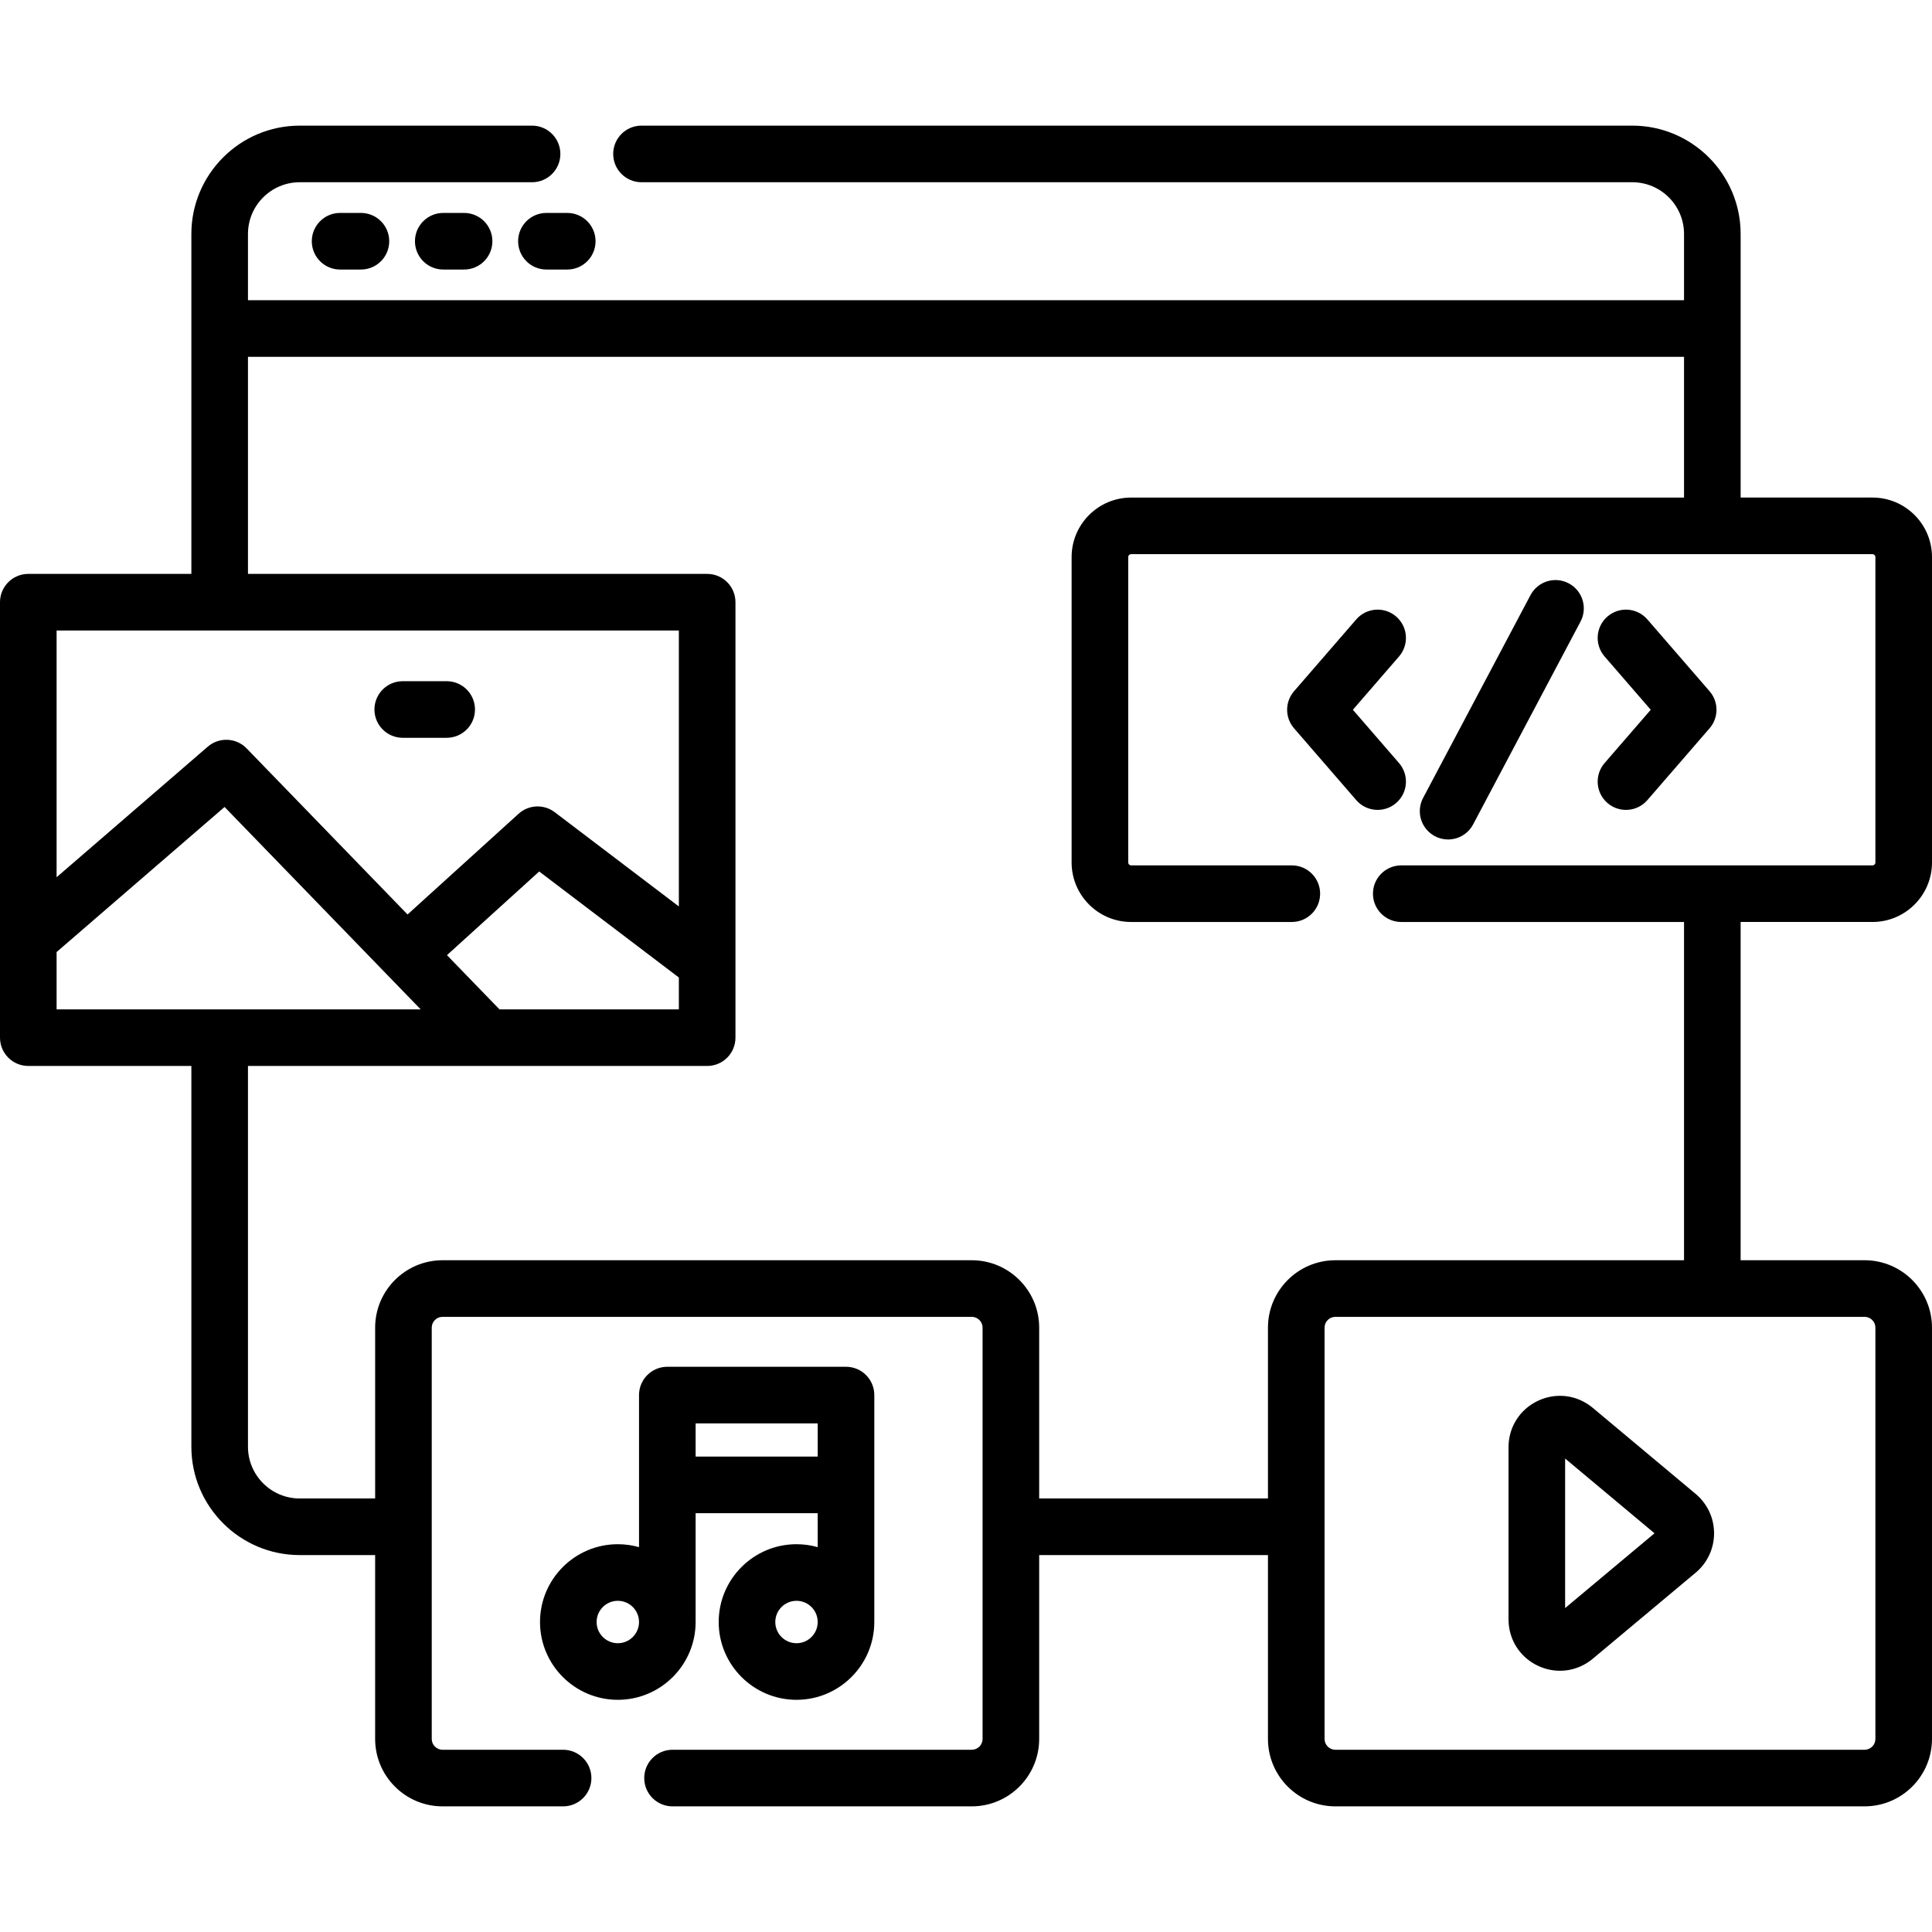 <svg id="Capa_1" enable-background="new 0 0 512 512" height="512" viewBox="0 0 512 512" width="512" xmlns="http://www.w3.org/2000/svg"><g><path d="m90.129 56.429c-4.143 0-7.5 3.357-7.5 7.5s3.357 7.5 7.5 7.5h5.521c4.143 0 7.5-3.357 7.5-7.5s-3.357-7.5-7.5-7.5z"/><path d="m117.468 56.429c-4.143 0-7.5 3.357-7.5 7.5s3.357 7.5 7.5 7.5h5.521c4.143 0 7.5-3.357 7.5-7.5s-3.357-7.5-7.5-7.5z"/><path d="m137.307 63.929c0 4.143 3.357 7.5 7.5 7.5h5.521c4.143 0 7.5-3.357 7.5-7.5s-3.357-7.5-7.5-7.5h-5.521c-4.143 0-7.5 3.357-7.5 7.5z"/><path d="m106.731 195.525h11.644c4.143 0 7.5-3.357 7.5-7.5s-3.357-7.5-7.5-7.5h-11.644c-4.143 0-7.5 3.357-7.5 7.5s3.358 7.5 7.5 7.5z"/><path d="m211.08 409.23c-11.369 0-20.619 9.25-20.619 20.619s9.25 20.619 20.619 20.619 20.619-9.25 20.619-20.619v-60.141c0-4.143-3.357-7.5-7.5-7.5h-47.352c-4.143 0-7.5 3.357-7.5 7.5v40.3c-1.787-.507-3.672-.778-5.619-.778-11.369 0-20.619 9.25-20.619 20.619s9.25 20.619 20.619 20.619 20.619-9.25 20.619-20.619v-28.843h32.352v9.002c-1.787-.506-3.672-.778-5.619-.778zm0 26.239c-3.099 0-5.619-2.521-5.619-5.619s2.521-5.619 5.619-5.619 5.619 2.521 5.619 5.619-2.52 5.619-5.619 5.619zm-47.351 0c-3.099 0-5.619-2.521-5.619-5.619s2.521-5.619 5.619-5.619 5.619 2.521 5.619 5.619-2.521 5.619-5.619 5.619zm20.619-58.26h32.352v8.798h-32.352z"/><path d="m369.999 212.801c3.131-2.711 3.471-7.448.759-10.579l-12.233-14.126 12.233-14.126c2.712-3.131 2.372-7.868-.759-10.579-3.131-2.714-7.868-2.371-10.579.759l-16.486 19.036c-2.441 2.818-2.441 7.002 0 9.82l16.486 19.036c2.703 3.124 7.44 3.477 10.579.759z"/><path d="m425.99 212.802c3.145 2.723 7.88 2.356 10.58-.76l16.485-19.036c2.44-2.818 2.44-7.002 0-9.82l-16.485-19.036c-2.713-3.133-7.449-3.471-10.58-.76-3.131 2.712-3.471 7.448-.76 10.58l12.233 14.126-12.233 14.126c-2.71 3.132-2.371 7.868.76 10.58z"/><path d="m380.254 221.597c3.666 1.942 8.202.538 10.138-3.118l28.461-53.746c1.938-3.66.542-8.199-3.118-10.138-3.661-1.938-8.199-.543-10.138 3.118l-28.461 53.746c-1.939 3.66-.542 8.199 3.118 10.138z"/><path d="m407.618 441.471c4.847 2.265 10.395 1.531 14.483-1.889l27.271-22.81c3.099-2.592 4.875-6.395 4.875-10.434s-1.776-7.842-4.875-10.433l-27.27-22.81c-4.097-3.426-9.647-4.151-14.483-1.89-4.838 2.261-7.844 6.982-7.844 12.322v45.619c0 5.342 3.005 10.064 7.843 12.325zm7.157-54.947 23.69 19.814-23.69 19.815z"/><path d="m496.23 244.332c8.695 0 15.77-7.074 15.77-15.77v-80.934c0-8.696-7.074-15.771-15.77-15.771h-34.944v-69.85c0-15.832-12.881-28.713-28.713-28.713h-262.57c-4.143 0-7.5 3.357-7.5 7.5s3.357 7.5 7.5 7.5h262.57c7.562 0 13.713 6.151 13.713 13.713v17.552h-380.572v-17.55c0-7.562 6.151-13.713 13.713-13.713h61.576c4.143 0 7.5-3.357 7.5-7.5s-3.357-7.5-7.5-7.5h-61.576c-15.832 0-28.713 12.881-28.713 28.713v90.078h-43.214c-4.143 0-7.5 3.357-7.5 7.5v115.403c0 4.143 3.357 7.5 7.5 7.5h43.214v100.908c0 15.833 12.881 28.714 28.713 28.714h19.988v48.723c0 9.854 8.016 17.869 17.869 17.869h31.944c4.143 0 7.5-3.357 7.5-7.5s-3.357-7.5-7.5-7.5h-31.944c-1.582 0-2.869-1.287-2.869-2.869v-108.991c0-1.582 1.287-2.869 2.869-2.869h140.24c1.582 0 2.869 1.287 2.869 2.869v108.991c0 1.582-1.287 2.869-2.869 2.869h-79.296c-4.143 0-7.5 3.357-7.5 7.5s3.357 7.5 7.5 7.5h79.296c9.854 0 17.869-8.016 17.869-17.869v-48.723h60.629v48.722c0 9.854 8.016 17.87 17.869 17.87h140.239c9.854 0 17.869-8.017 17.869-17.87v-108.99c0-9.854-8.016-17.869-17.869-17.869h-32.845v-89.643zm-316.326-77.245v73.129l-32.9-24.978c-2.876-2.184-6.9-2.008-9.574.419l-29.423 26.69-42.652-44.017c-2.765-2.855-7.28-3.055-10.288-.457l-40.067 34.607v-65.394h164.904zm-47.534 100.403-13.92-14.365 24.445-22.174 37.01 28.098v8.441zm-117.37-15.189 44.511-38.445 51.973 53.635h-96.484zm482 99.543v108.99c0 1.583-1.287 2.87-2.869 2.87h-140.239c-1.582 0-2.869-1.287-2.869-2.87v-108.99c0-1.582 1.287-2.869 2.869-2.869h140.239c1.582 0 2.869 1.287 2.869 2.869zm-50.714-17.869h-92.395c-9.854 0-17.869 8.016-17.869 17.869v45.269h-60.629v-45.269c0-9.854-8.016-17.869-17.869-17.869h-140.24c-9.854 0-17.869 8.016-17.869 17.869v45.269h-19.988c-7.562 0-13.713-6.152-13.713-13.714v-100.909h121.69c4.143 0 7.5-3.357 7.5-7.5 0-24.494 0-92.134 0-115.403 0-4.143-3.357-7.5-7.5-7.5h-121.69v-57.525h380.572v37.297h-146.527c-8.696 0-15.771 7.074-15.771 15.771v80.934c0 8.695 7.074 15.77 15.771 15.77h42.587c4.143 0 7.5-3.357 7.5-7.5s-3.357-7.5-7.5-7.5h-42.587c-.425 0-.771-.345-.771-.77v-80.934c0-.425.346-.771.771-.771h196.471c.424 0 .77.346.77.771v80.934c0 .425-.346.77-.77.77h-124.884c-4.143 0-7.5 3.357-7.5 7.5s3.357 7.5 7.5 7.5h74.94z"/></g></svg>
